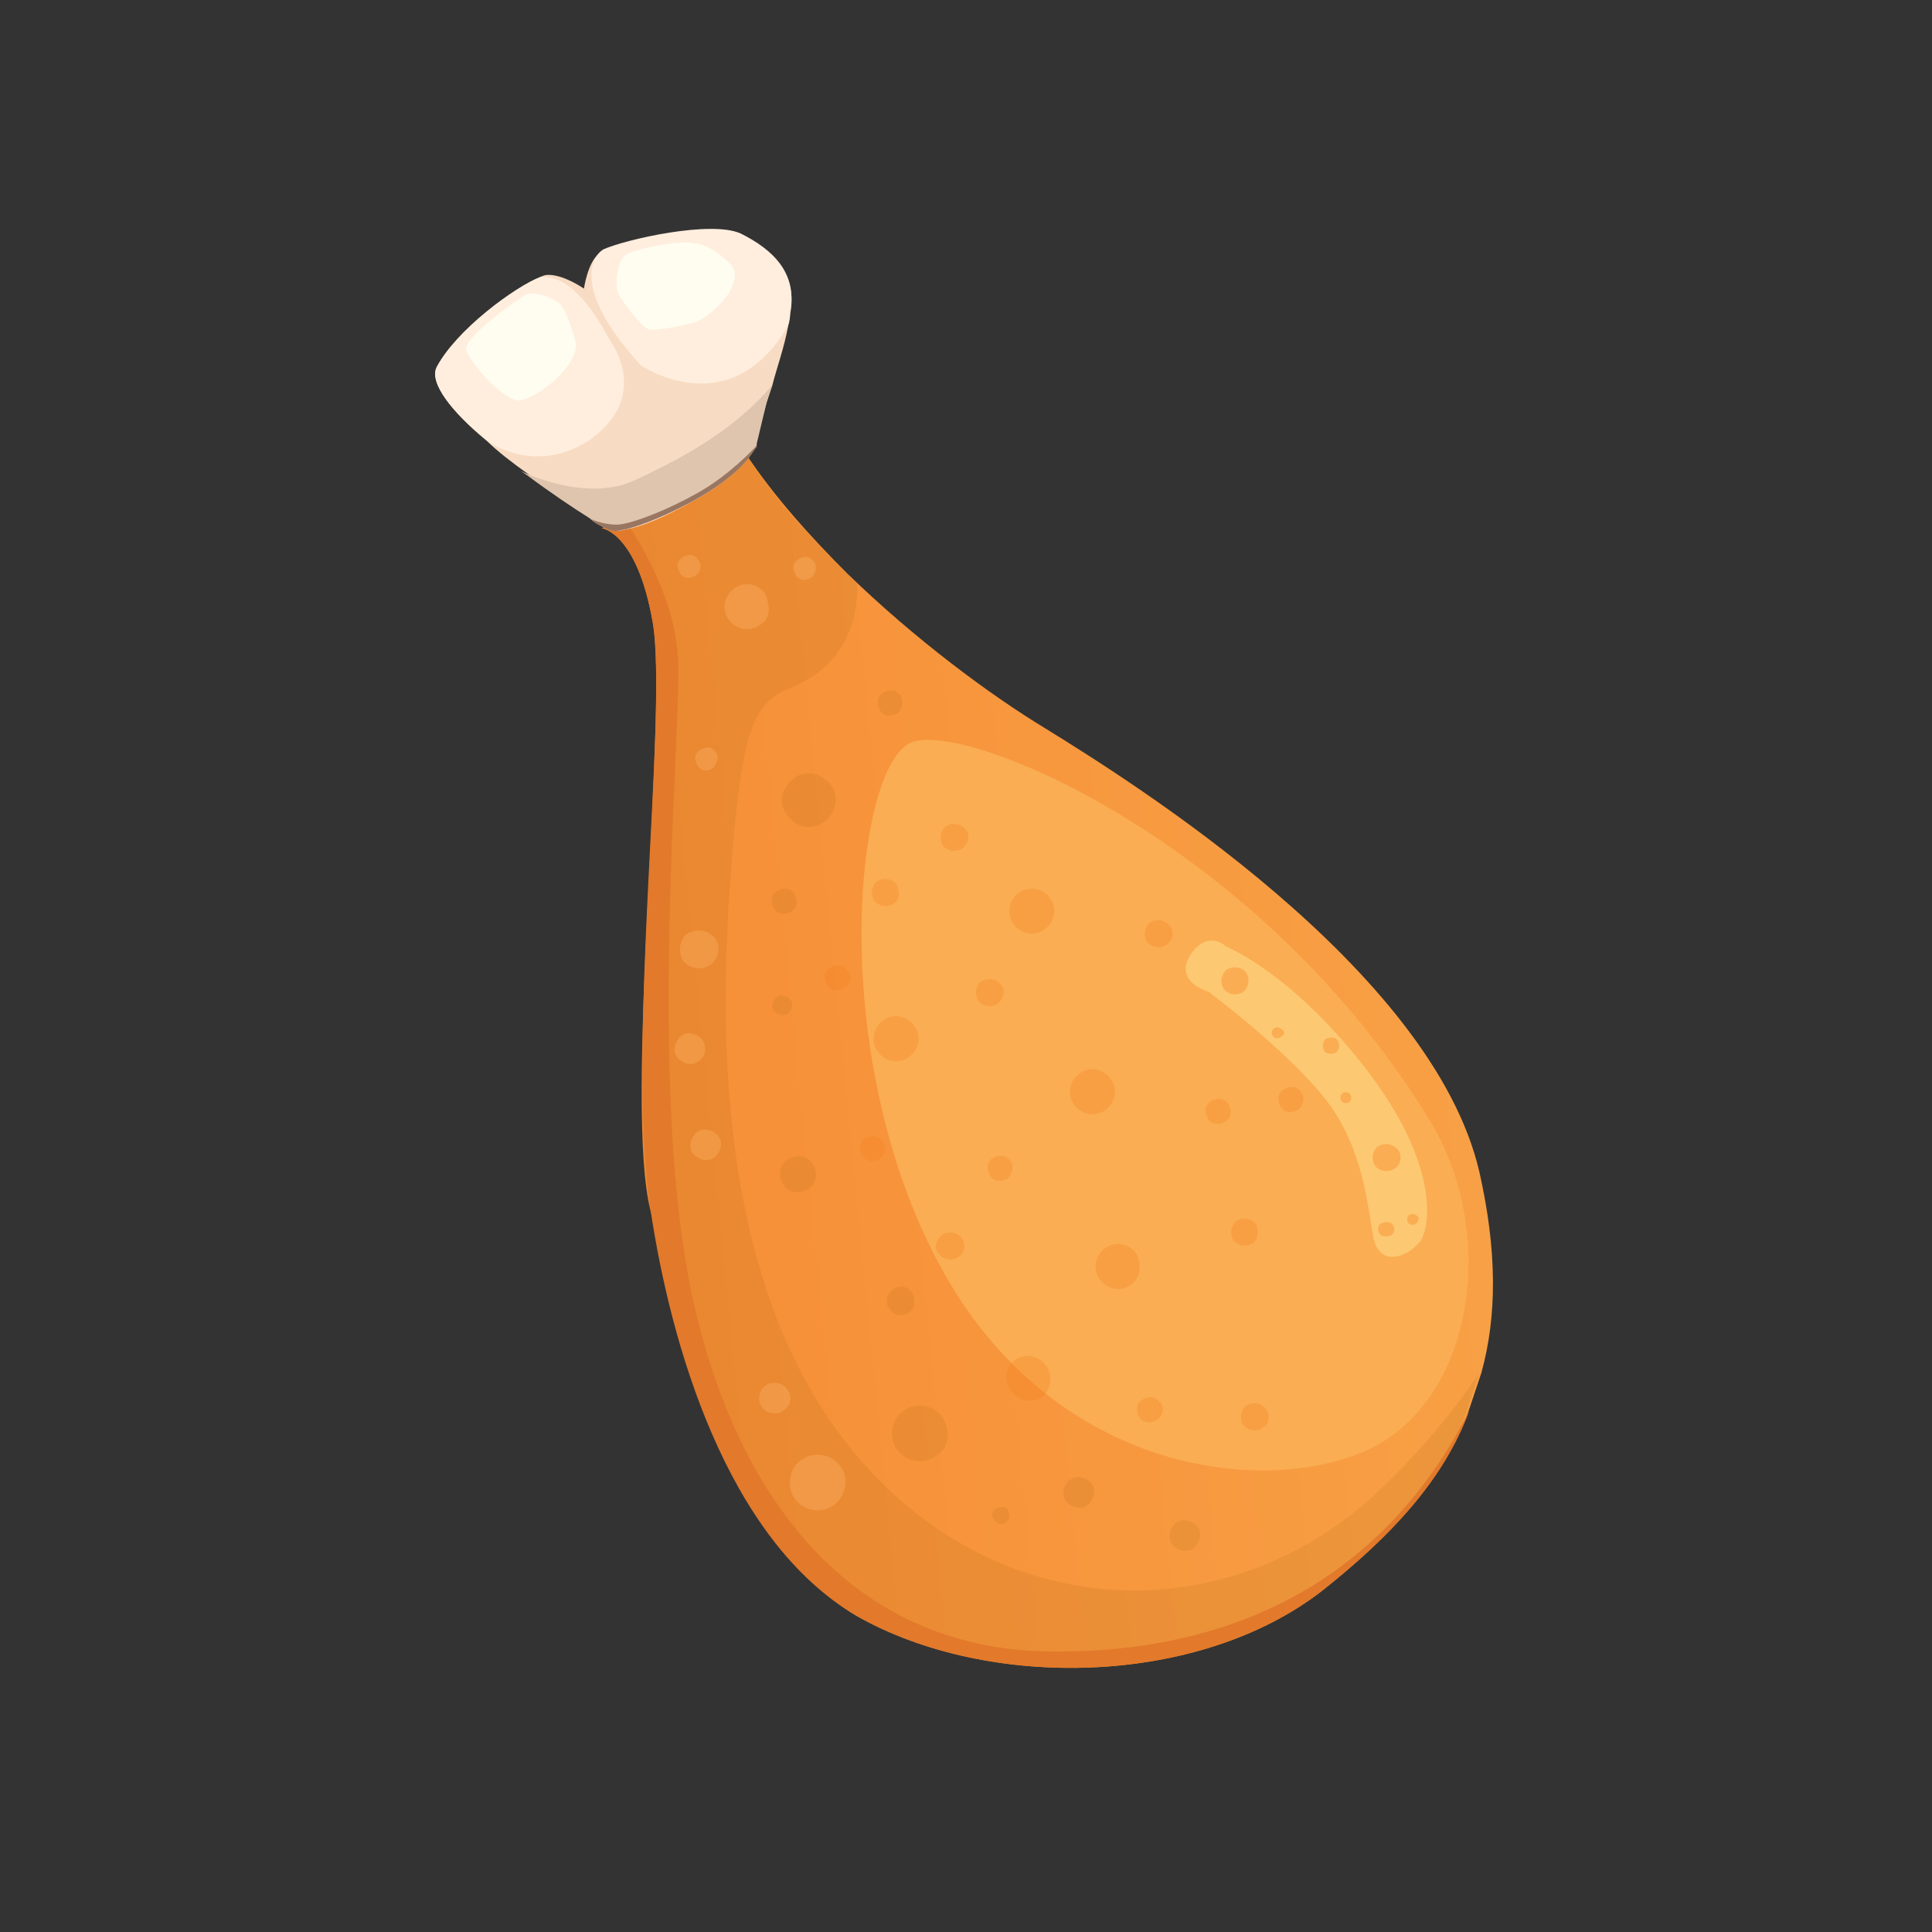 <?xml version="1.0" encoding="UTF-8" standalone="no"?>
<!DOCTYPE svg PUBLIC "-//W3C//DTD SVG 1.1//EN" "http://www.w3.org/Graphics/SVG/1.1/DTD/svg11.dtd">
<svg width="100%" height="100%" viewBox="0 0 44 44" version="1.1" xmlns="http://www.w3.org/2000/svg" xmlns:xlink="http://www.w3.org/1999/xlink" xml:space="preserve" xmlns:serif="http://www.serif.com/" style="fill-rule:evenodd;clip-rule:evenodd;stroke-linejoin:round;stroke-miterlimit:2;">
    <rect x="0" y="0" width="44" height="44" fill="#333333" stroke="none"/>
    <path d="M30.116,36.224C27.299,38.416 22.513,38.505 19.517,36.806C16.521,35.062 15.447,29.963 14.821,27.593C14.195,25.223 15.224,16.234 14.866,14.176C14.508,12.119 13.703,12.03 13.703,12.03L14.732,11.627L17.013,10.375C17.639,11.314 18.444,12.209 19.293,13.058C20.859,14.579 22.558,15.831 23.81,16.591C25.689,17.754 32.621,22.048 33.694,26.699C34.096,28.488 34.096,29.963 33.739,31.26C33.649,31.529 33.56,31.797 33.47,32.065C32.889,33.72 31.637,35.017 30.116,36.224Z" style="fill:url(#_Linear1);fill-rule:nonzero;"/>
    <path d="M30.116,36.224C27.299,38.416 22.513,38.505 19.517,36.806C16.521,35.062 15.447,29.963 14.821,27.593C14.195,25.223 15.224,16.234 14.866,14.176C14.508,12.119 13.703,12.03 13.703,12.03C13.703,12.03 14.106,12.298 15.492,11.583C16.878,10.867 17.013,10.375 17.013,10.375C17.639,11.314 17.862,11.583 18.757,12.522L19.517,13.282C19.517,13.282 19.696,14.981 18.041,15.652C17.192,15.965 16.923,16.591 16.7,19.185C16.476,21.824 15.939,28.577 19.249,32.826C22.558,37.074 27.97,37.208 31.413,33.944C32.397,33.004 33.157,32.065 33.694,31.26C33.605,31.529 33.515,31.797 33.426,32.065C32.889,33.72 31.637,35.017 30.116,36.224Z" style="fill:rgb(147,88,3);fill-opacity:0.12;fill-rule:nonzero;"/>
    <path d="M30.116,36.223C27.299,38.415 22.513,38.504 19.517,36.805C16.521,35.061 15.268,30.544 14.821,27.592C14.24,23.701 15.224,16.233 14.866,14.175C14.508,12.118 13.703,12.029 13.703,12.029L14.285,11.895C14.687,12.565 15.403,13.728 15.447,15.115C15.492,17.038 14.732,24.998 15.805,29.694C16.923,34.613 19.741,37.52 23.81,37.61C28.819,37.699 31.86,35.329 33.47,32.109C32.889,33.719 31.637,35.016 30.116,36.223Z" style="fill:rgb(226,121,43);fill-rule:nonzero;"/>
    <path d="M20.767,16.904C19.47,17.396 18.799,23.97 21.393,28.8C23.987,33.63 28.951,34.122 31.277,32.959C33.602,31.752 34.094,28.04 32.574,25.535C28.772,19.274 22.064,16.412 20.767,16.904Z" style="fill:rgb(250,173,82);fill-rule:nonzero;"/>
    <path d="M27.922,21.556C27.922,21.556 29.397,22.137 31.097,24.328C32.796,26.52 32.573,27.951 32.349,28.264C32.081,28.622 31.41,28.89 31.276,28.174C31.142,27.459 31.052,26.117 30.158,24.999C29.263,23.881 27.519,22.584 27.519,22.584C27.519,22.584 26.714,22.361 27.117,21.735C27.519,21.153 27.922,21.556 27.922,21.556Z" style="fill:rgb(253,200,114);fill-rule:nonzero;"/>
    <path d="M15.714,11.448C14.372,12.208 13.925,12.074 13.925,12.074C13.925,12.074 12.941,11.492 12.002,10.777C11.689,10.553 11.331,10.285 11.063,10.017C10.303,9.39 9.766,8.72 9.945,8.362C10.392,7.512 11.734,6.528 12.315,6.305C12.404,6.26 12.449,6.26 12.494,6.26C12.852,6.26 13.299,6.573 13.299,6.573C13.299,6.573 13.388,5.947 13.657,5.768C13.657,5.768 13.701,5.723 13.746,5.723C14.238,5.5 16.206,5.052 16.877,5.365C17.592,5.723 18.174,6.26 17.995,7.154C17.995,7.244 17.95,7.333 17.95,7.423C17.861,7.915 17.682,8.407 17.592,8.764C17.503,9.033 17.458,9.167 17.458,9.167L17.19,10.151C17.19,10.151 17.056,10.732 15.714,11.448Z" style="fill:rgb(247,220,195);fill-rule:nonzero;"/>
    <path d="M13.433,10.017C12.136,10.866 11.063,10.017 11.063,10.017C10.303,9.391 9.766,8.72 9.945,8.362C10.392,7.512 11.734,6.528 12.315,6.305C12.941,6.26 13.478,6.976 13.88,7.736C14.104,8.049 14.685,9.122 13.433,10.017Z" style="fill:rgb(255,238,222);fill-rule:nonzero;"/>
    <path d="M17.948,7.422C16.607,9.703 14.594,8.317 14.594,8.317C13.074,6.662 13.432,5.857 13.745,5.678C14.237,5.455 16.204,5.007 16.875,5.321C17.591,5.678 18.172,6.215 17.993,7.109C17.993,7.199 17.993,7.288 17.948,7.422Z" style="fill:rgb(255,238,222);fill-rule:nonzero;"/>
    <path d="M13.119,7.87C13.119,7.736 12.895,7.065 12.761,6.931C12.627,6.797 12.135,6.573 11.912,6.752C11.688,6.886 10.57,7.691 10.615,7.96C10.659,8.228 11.464,9.122 11.822,9.122C12.18,9.078 13.074,8.452 13.119,7.87Z" style="fill:rgb(255,253,240);fill-rule:nonzero;"/>
    <path d="M16.653,6.036C16.653,6.036 16.25,5.589 15.848,5.544C15.445,5.455 14.417,5.678 14.238,5.812C14.059,5.946 14.014,6.438 14.059,6.617C14.104,6.796 14.641,7.512 14.819,7.512C14.998,7.512 15.669,7.422 15.937,7.288C16.206,7.154 16.564,6.796 16.653,6.573C16.742,6.349 16.787,6.215 16.653,6.036Z" style="fill:rgb(255,253,240);fill-rule:nonzero;"/>
    <path d="M15.713,11.447C14.953,11.85 14.461,11.984 14.193,12.073C14.014,12.118 13.835,12.073 13.701,11.984C13.611,11.939 13.522,11.894 13.432,11.805C13.075,11.581 12.538,11.223 12.001,10.821L11.867,10.731C11.867,10.731 13.298,11.447 14.416,10.955C15.49,10.463 16.742,9.792 17.592,8.764C17.502,9.032 17.458,9.166 17.458,9.166L17.234,10.105L17.234,10.15C17.189,10.15 17.055,10.731 15.713,11.447Z" style="fill:rgb(223,197,173);fill-rule:nonzero;"/>
    <path d="M15.714,11.447C14.954,11.85 14.418,12.029 14.149,12.073C13.97,12.118 13.836,12.073 13.702,11.984C13.613,11.939 13.523,11.895 13.434,11.805C13.478,11.85 13.881,11.984 14.149,11.939C14.462,11.895 15.178,11.626 15.893,11.224C16.609,10.821 17.145,10.24 17.235,10.15L17.235,10.195C17.19,10.15 17.056,10.732 15.714,11.447Z" style="fill:rgb(153,118,98);fill-rule:nonzero;"/>
    <path d="M25.193,25.267C24.97,25.446 24.657,25.401 24.478,25.177C24.299,24.954 24.343,24.641 24.567,24.462C24.791,24.283 25.104,24.328 25.283,24.551C25.462,24.775 25.417,25.088 25.193,25.267Z" style="fill:rgb(244,128,32);fill-opacity:0.3;fill-rule:nonzero;"/>
    <path d="M25.775,29.246C25.552,29.424 25.238,29.38 25.06,29.156C24.881,28.932 24.925,28.619 25.149,28.441C25.373,28.262 25.686,28.306 25.865,28.53C25.999,28.754 25.999,29.067 25.775,29.246Z" style="fill:rgb(244,128,32);fill-opacity:0.3;fill-rule:nonzero;"/>
    <path d="M20.721,24.058C20.497,24.237 20.184,24.192 20.005,23.969C19.826,23.745 19.871,23.432 20.094,23.253C20.318,23.074 20.631,23.119 20.81,23.342C20.989,23.566 20.944,23.879 20.721,24.058Z" style="fill:rgb(244,128,32);fill-opacity:0.3;fill-rule:nonzero;"/>
    <path d="M23.763,31.796C23.539,31.975 23.226,31.93 23.047,31.707C22.868,31.483 22.868,31.17 23.092,30.991C23.315,30.812 23.628,30.857 23.807,31.081C23.986,31.304 23.942,31.617 23.763,31.796Z" style="fill:rgb(244,128,32);fill-opacity:0.3;fill-rule:nonzero;"/>
    <path d="M22.957,26.832C22.823,26.921 22.644,26.921 22.555,26.787C22.465,26.653 22.465,26.474 22.599,26.385C22.733,26.295 22.912,26.295 23.002,26.429C23.091,26.519 23.091,26.698 22.957,26.832Z" style="fill:rgb(244,128,32);fill-opacity:0.3;fill-rule:nonzero;"/>
    <path d="M27.922,25.535C27.788,25.624 27.609,25.624 27.519,25.49C27.43,25.356 27.43,25.177 27.564,25.088C27.698,24.998 27.877,24.998 27.967,25.132C28.056,25.267 28.056,25.446 27.922,25.535Z" style="fill:rgb(244,128,32);fill-opacity:0.3;fill-rule:nonzero;"/>
    <path d="M26.359,32.332C26.225,32.421 26.046,32.421 25.957,32.287C25.867,32.153 25.867,31.974 26.002,31.885C26.136,31.795 26.315,31.795 26.404,31.929C26.538,32.019 26.494,32.242 26.359,32.332Z" style="fill:rgb(244,128,32);fill-opacity:0.3;fill-rule:nonzero;"/>
    <path d="M20.051,26.383C19.917,26.472 19.738,26.472 19.648,26.338C19.559,26.204 19.559,26.025 19.693,25.935C19.827,25.846 20.006,25.846 20.096,25.98C20.185,26.114 20.185,26.293 20.051,26.383Z" style="fill:rgb(244,128,32);fill-opacity:0.3;fill-rule:nonzero;"/>
    <path d="M19.246,22.494C19.112,22.583 18.933,22.583 18.844,22.449C18.754,22.315 18.754,22.136 18.888,22.047C19.023,21.957 19.201,21.957 19.291,22.091C19.425,22.226 19.38,22.405 19.246,22.494Z" style="fill:rgb(244,128,32);fill-opacity:0.3;fill-rule:nonzero;"/>
    <path d="M29.578,25.267C29.444,25.357 29.265,25.357 29.176,25.223C29.086,25.089 29.086,24.91 29.22,24.82C29.355,24.731 29.533,24.731 29.623,24.865C29.712,24.954 29.712,25.133 29.578,25.267Z" style="fill:rgb(244,128,32);fill-opacity:0.3;fill-rule:nonzero;"/>
    <path d="M23.81,21.152C23.587,21.331 23.274,21.286 23.095,21.062C22.916,20.839 22.961,20.526 23.184,20.347C23.408,20.168 23.721,20.212 23.9,20.436C24.079,20.66 24.034,20.973 23.81,21.152Z" style="fill:rgb(244,128,32);fill-opacity:0.3;fill-rule:nonzero;"/>
    <path d="M28.549,28.306C28.415,28.396 28.236,28.396 28.101,28.262C28.012,28.127 28.012,27.949 28.146,27.814C28.28,27.725 28.459,27.725 28.593,27.859C28.683,28.038 28.638,28.217 28.549,28.306Z" style="fill:rgb(244,128,32);fill-opacity:0.3;fill-rule:nonzero;"/>
    <path d="M26.58,21.509C26.446,21.599 26.267,21.599 26.133,21.465C26.043,21.331 26.043,21.152 26.177,21.017C26.312,20.928 26.49,20.928 26.625,21.062C26.759,21.196 26.714,21.42 26.58,21.509Z" style="fill:rgb(244,128,32);fill-opacity:0.3;fill-rule:nonzero;"/>
    <path d="M28.326,22.584C28.192,22.673 28.013,22.673 27.879,22.539C27.789,22.405 27.789,22.226 27.924,22.092C28.058,22.002 28.237,22.002 28.371,22.136C28.46,22.27 28.46,22.449 28.326,22.584Z" style="fill:rgb(250,173,82);fill-rule:nonzero;"/>
    <path d="M31.771,26.609C31.637,26.698 31.458,26.698 31.324,26.564C31.235,26.43 31.235,26.251 31.369,26.117C31.503,26.028 31.682,26.028 31.816,26.162C31.95,26.296 31.905,26.52 31.771,26.609Z" style="fill:rgb(250,173,82);fill-rule:nonzero;"/>
    <path d="M29.177,23.611C29.133,23.656 29.043,23.656 28.998,23.611C28.954,23.566 28.954,23.477 28.998,23.432C29.043,23.387 29.133,23.387 29.177,23.432C29.267,23.477 29.267,23.566 29.177,23.611Z" style="fill:rgb(250,173,82);fill-rule:nonzero;"/>
    <path d="M30.74,25.089C30.695,25.134 30.606,25.134 30.561,25.089C30.516,25.045 30.516,24.955 30.561,24.911C30.606,24.866 30.695,24.866 30.74,24.911C30.785,24.955 30.785,25.045 30.74,25.089Z" style="fill:rgb(250,173,82);fill-rule:nonzero;"/>
    <path d="M32.259,27.861C32.215,27.906 32.125,27.906 32.08,27.861C32.036,27.816 32.036,27.727 32.08,27.682C32.125,27.637 32.215,27.637 32.259,27.682C32.349,27.727 32.304,27.816 32.259,27.861Z" style="fill:rgb(250,173,82);fill-rule:nonzero;"/>
    <path d="M30.427,23.971C30.337,24.016 30.203,24.016 30.158,23.927C30.114,23.837 30.114,23.703 30.203,23.658C30.292,23.614 30.427,23.614 30.471,23.703C30.516,23.792 30.516,23.882 30.427,23.971Z" style="fill:rgb(250,173,82);fill-rule:nonzero;"/>
    <path d="M31.68,28.13C31.591,28.174 31.457,28.174 31.412,28.085C31.368,28.04 31.368,27.906 31.457,27.861C31.546,27.817 31.68,27.817 31.725,27.906C31.77,27.951 31.77,28.085 31.68,28.13Z" style="fill:rgb(250,173,82);fill-rule:nonzero;"/>
    <path d="M22.736,22.851C22.602,22.941 22.423,22.941 22.289,22.806C22.2,22.672 22.2,22.493 22.334,22.359C22.468,22.27 22.647,22.27 22.781,22.404C22.915,22.538 22.87,22.717 22.736,22.851Z" style="fill:rgb(244,128,32);fill-opacity:0.3;fill-rule:nonzero;"/>
    <path d="M21.931,19.318C21.797,19.407 21.618,19.407 21.484,19.273C21.395,19.139 21.395,18.96 21.529,18.826C21.663,18.737 21.842,18.737 21.976,18.871C22.11,19.005 22.066,19.184 21.931,19.318Z" style="fill:rgb(244,128,32);fill-opacity:0.3;fill-rule:nonzero;"/>
    <path d="M28.771,32.513C28.637,32.603 28.458,32.603 28.324,32.468C28.235,32.334 28.235,32.156 28.369,32.021C28.503,31.932 28.682,31.932 28.816,32.066C28.95,32.245 28.905,32.424 28.771,32.513Z" style="fill:rgb(244,128,32);fill-opacity:0.3;fill-rule:nonzero;"/>
    <path d="M20.365,20.572C20.231,20.661 20.052,20.661 19.918,20.527C19.828,20.393 19.828,20.214 19.962,20.08C20.097,19.991 20.276,19.991 20.41,20.125C20.499,20.304 20.499,20.482 20.365,20.572Z" style="fill:rgb(244,128,32);fill-opacity:0.3;fill-rule:nonzero;"/>
    <path d="M21.841,28.621C21.707,28.71 21.528,28.71 21.394,28.576C21.259,28.442 21.304,28.263 21.438,28.129C21.572,28.039 21.751,28.039 21.886,28.174C22.02,28.352 21.975,28.531 21.841,28.621Z" style="fill:rgb(244,128,32);fill-opacity:0.3;fill-rule:nonzero;"/>
    <path d="M17.326,14.22C17.102,14.399 16.789,14.354 16.61,14.131C16.432,13.907 16.476,13.594 16.7,13.415C16.923,13.236 17.237,13.281 17.415,13.505C17.549,13.773 17.549,14.086 17.326,14.22Z" style="fill:rgb(249,169,90);fill-opacity:0.5;fill-rule:nonzero;"/>
    <path d="M16.252,17.486C16.118,17.576 15.984,17.576 15.894,17.442C15.805,17.307 15.805,17.173 15.939,17.084C16.073,16.994 16.207,16.994 16.297,17.129C16.386,17.218 16.342,17.352 16.252,17.486Z" style="fill:rgb(249,169,90);fill-opacity:0.5;fill-rule:nonzero;"/>
    <path d="M16.206,21.956C16.027,22.09 15.759,22.09 15.58,21.911C15.446,21.732 15.446,21.464 15.625,21.285C15.804,21.151 16.072,21.151 16.251,21.33C16.43,21.509 16.385,21.777 16.206,21.956Z" style="fill:rgb(249,169,90);fill-opacity:0.5;fill-rule:nonzero;"/>
    <path d="M16.296,26.34C16.161,26.475 15.938,26.43 15.804,26.296C15.669,26.161 15.714,25.938 15.848,25.804C15.983,25.67 16.206,25.714 16.34,25.848C16.475,26.027 16.43,26.206 16.296,26.34Z" style="fill:rgb(249,169,90);fill-opacity:0.5;fill-rule:nonzero;"/>
    <path d="M15.936,24.149C15.802,24.283 15.579,24.238 15.444,24.104C15.31,23.97 15.355,23.746 15.489,23.612C15.623,23.478 15.847,23.523 15.981,23.657C16.115,23.836 16.07,24.06 15.936,24.149Z" style="fill:rgb(249,169,90);fill-opacity:0.5;fill-rule:nonzero;"/>
    <path d="M19.022,34.256C18.754,34.48 18.351,34.435 18.128,34.167C17.904,33.898 17.949,33.496 18.217,33.272C18.485,33.049 18.888,33.093 19.111,33.362C19.335,33.585 19.29,34.032 19.022,34.256Z" style="fill:rgb(249,169,90);fill-opacity:0.5;fill-rule:nonzero;"/>
    <path d="M17.862,32.11C17.728,32.244 17.459,32.199 17.37,32.065C17.236,31.931 17.281,31.663 17.415,31.573C17.549,31.439 17.817,31.484 17.907,31.618C18.041,31.752 18.041,31.976 17.862,32.11Z" style="fill:rgb(249,169,90);fill-opacity:0.5;fill-rule:nonzero;"/>
    <path d="M18.487,13.147C18.352,13.236 18.218,13.236 18.129,13.102C18.039,12.968 18.039,12.833 18.174,12.744C18.308,12.655 18.442,12.655 18.531,12.789C18.621,12.878 18.576,13.057 18.487,13.147Z" style="fill:rgb(249,169,90);fill-opacity:0.5;fill-rule:nonzero;"/>
    <path d="M15.85,13.102C15.716,13.191 15.582,13.191 15.492,13.057C15.403,12.923 15.403,12.789 15.537,12.699C15.671,12.61 15.805,12.61 15.895,12.744C15.984,12.833 15.984,13.012 15.85,13.102Z" style="fill:rgb(249,169,90);fill-opacity:0.5;fill-rule:nonzero;"/>
    <path d="M17.948,23.075C17.858,23.164 17.724,23.119 17.635,23.03C17.545,22.94 17.59,22.806 17.679,22.717C17.769,22.627 17.903,22.672 17.993,22.761C18.082,22.851 18.037,22.985 17.948,23.075Z" style="fill:rgb(147,88,3);fill-opacity:0.12;fill-rule:nonzero;"/>
    <path d="M18.443,27.056C18.264,27.19 17.995,27.19 17.861,27.011C17.727,26.832 17.727,26.564 17.906,26.43C18.085,26.296 18.353,26.296 18.487,26.474C18.622,26.653 18.622,26.922 18.443,27.056Z" style="fill:rgb(147,88,3);fill-opacity:0.12;fill-rule:nonzero;"/>
    <path d="M18.802,18.692C18.533,18.915 18.175,18.871 17.952,18.602C17.728,18.334 17.773,17.976 18.041,17.753C18.31,17.529 18.667,17.574 18.891,17.842C19.115,18.066 19.07,18.468 18.802,18.692Z" style="fill:rgb(147,88,3);fill-opacity:0.12;fill-rule:nonzero;"/>
    <path d="M18.039,20.748C17.905,20.837 17.726,20.837 17.637,20.703C17.547,20.569 17.547,20.39 17.681,20.301C17.815,20.211 17.994,20.211 18.084,20.345C18.173,20.48 18.173,20.658 18.039,20.748Z" style="fill:rgb(147,88,3);fill-opacity:0.12;fill-rule:nonzero;"/>
    <path d="M20.453,16.234C20.319,16.324 20.14,16.324 20.051,16.189C19.961,16.055 19.961,15.876 20.095,15.787C20.23,15.698 20.408,15.698 20.498,15.832C20.587,15.966 20.543,16.145 20.453,16.234Z" style="fill:rgb(147,88,3);fill-opacity:0.12;fill-rule:nonzero;"/>
    <path d="M20.724,29.874C20.589,30.008 20.366,29.963 20.276,29.829C20.142,29.695 20.187,29.471 20.321,29.382C20.455,29.248 20.679,29.292 20.768,29.427C20.858,29.561 20.858,29.784 20.724,29.874Z" style="fill:rgb(147,88,3);fill-opacity:0.12;fill-rule:nonzero;"/>
    <path d="M21.35,33.137C21.082,33.36 20.679,33.316 20.456,33.047C20.232,32.779 20.277,32.377 20.545,32.153C20.814,31.929 21.216,31.974 21.44,32.242C21.663,32.555 21.619,32.958 21.35,33.137Z" style="fill:rgb(147,88,3);fill-opacity:0.12;fill-rule:nonzero;"/>
    <path d="M24.792,34.256C24.658,34.391 24.434,34.346 24.3,34.212C24.166,34.078 24.21,33.854 24.345,33.72C24.479,33.586 24.702,33.63 24.836,33.764C24.971,33.899 24.926,34.122 24.792,34.256Z" style="fill:rgb(147,88,3);fill-opacity:0.12;fill-rule:nonzero;"/>
    <path d="M27.206,35.239C27.072,35.373 26.848,35.328 26.714,35.194C26.58,35.06 26.624,34.836 26.759,34.702C26.893,34.568 27.116,34.613 27.251,34.747C27.385,34.881 27.34,35.105 27.206,35.239Z" style="fill:rgb(147,88,3);fill-opacity:0.12;fill-rule:nonzero;"/>
    <path d="M22.915,34.659C22.825,34.748 22.691,34.704 22.646,34.614C22.557,34.525 22.602,34.391 22.691,34.346C22.781,34.301 22.915,34.301 22.959,34.391C23.004,34.48 23.004,34.614 22.915,34.659Z" style="fill:rgb(147,88,3);fill-opacity:0.12;fill-rule:nonzero;"/>
    <defs>
        <linearGradient id="_Linear1" x1="0" y1="0" x2="1" y2="0" gradientUnits="userSpaceOnUse" gradientTransform="matrix(18.605,-1.877,1.877,18.605,14.596,24.814)"><stop offset="0" style="stop-color:rgb(246,142,55);stop-opacity:1"/><stop offset="1" style="stop-color:rgb(248,160,69);stop-opacity:1"/></linearGradient>
    </defs>
</svg>
